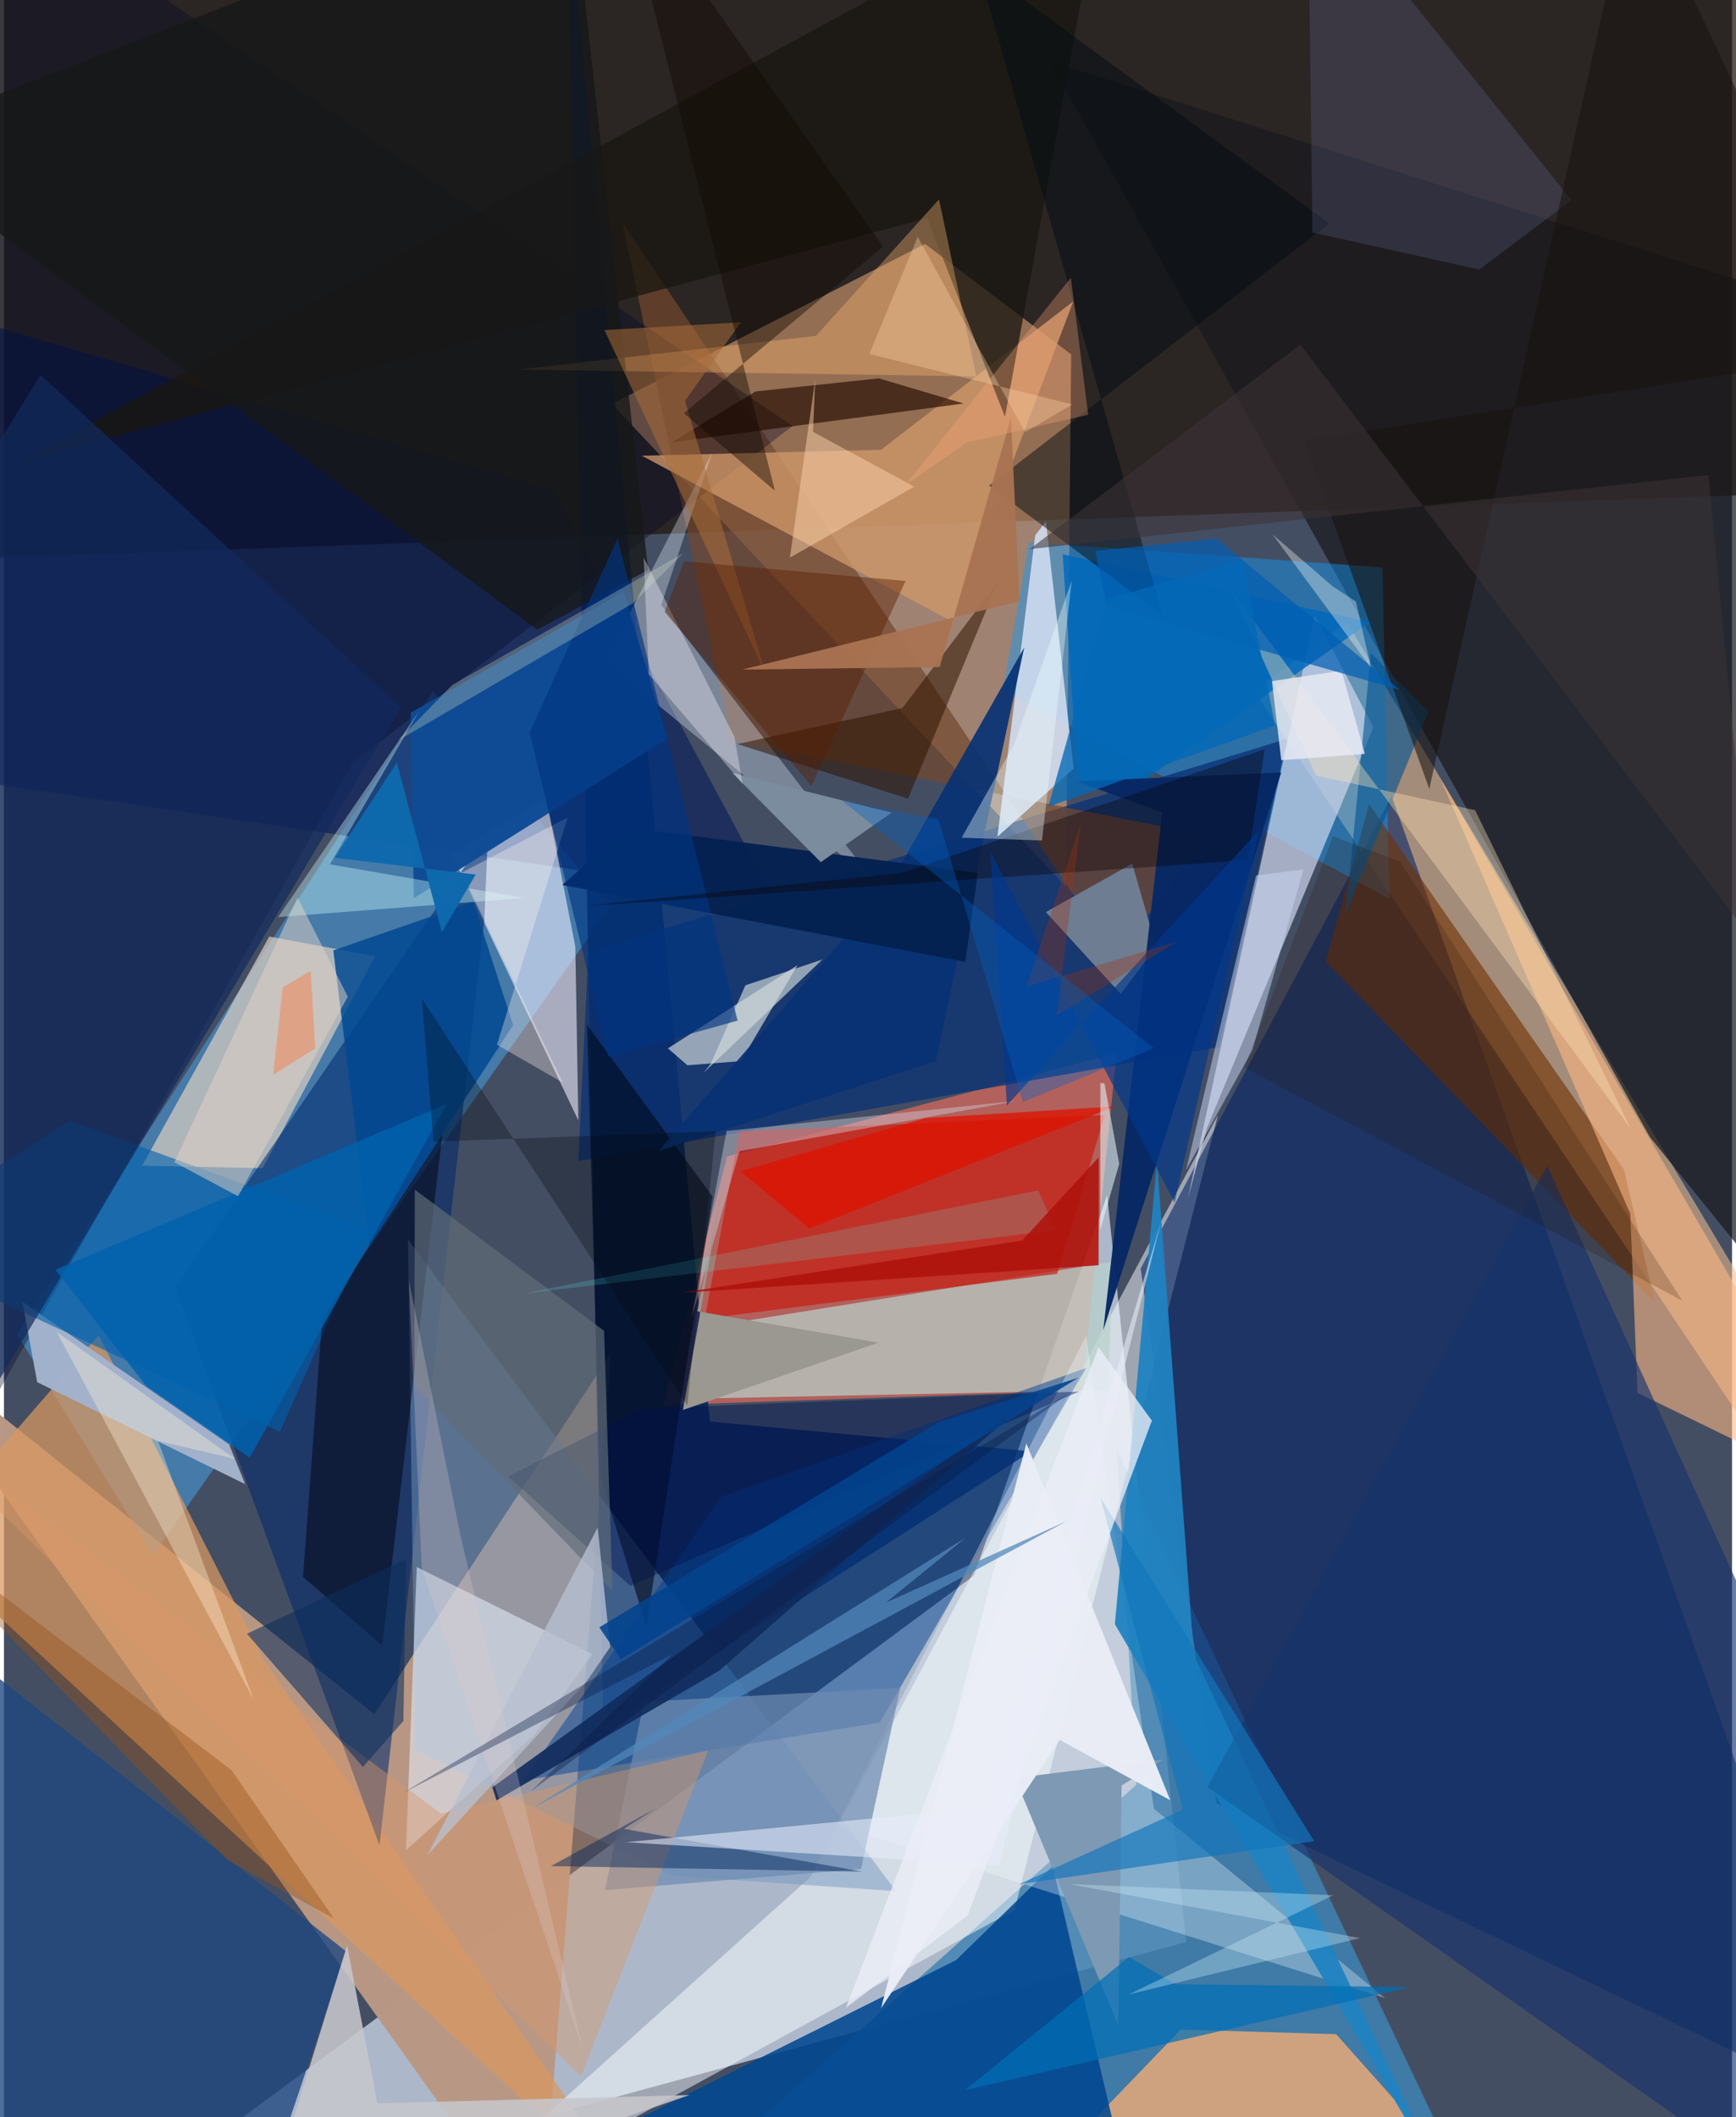 <svg xmlns="http://www.w3.org/2000/svg" width="228" height="278" viewBox="0 0 836 1024"><path fill="#444e63" d="M0 0h836v1024H0z"/><path fill="#dfecfd" fill-opacity=".667" d="M469.285 762.036L31.882 1086l540.085-146.735-38.296-361.167z"/><path fill="#b89885" fill-opacity=".996" d="M259.606 1086L-62 636.182 179.126 829.05l114.488-174.44z"/><path fill="#22180e" fill-opacity=".741" d="M869.807-62l10.678 300.083L-62 271.883 5.167-62z"/><path fill="#f7b57f" fill-opacity=".51" d="M513.76 428.89l2.533-257.486-70.709-53.425-151.495 77.37z"/><path fill="#fc6f58" fill-opacity=".6" d="M318.826 679.625l31.016-120.274 188.447-50.022-16.692 163.3z"/><path fill="#48b0ff" fill-opacity=".451" d="M6.298 645.252l201.298-311.096 85.616 104.468L72.075 752.12z"/><path fill="#edbb8d" fill-opacity=".565" d="M649.753 301.022l187.588 312.992L898 772.44 604.723 334.194z"/><path fill="#3f82b3" fill-opacity=".839" d="M720.893 1086h-423.8l250.784-222.827-9.431-161.914z"/><path fill="#1a191d" fill-opacity=".718" d="M898 154.272v521.485L796.278 549.973l-290.35-520.4z"/><path fill="#001e52" fill-opacity=".78" d="M341.507 687.556L496.95 701.97l-207 132.783-17.49-890.705z"/><path fill="#d99961" fill-opacity=".729" d="M310.852 1070.927L125.804 803.108 45.817 645.782l-87.065 100.26z"/><path fill="#fbffff" fill-opacity=".498" d="M192.025 1086L390.14 907.86l197.146-368.567-98.437 384.56z"/><path fill="#002264" fill-opacity=".58" d="M898 1021.692l-226.678-636.61L549.9 613.59l36.683 258.536z"/><path fill="#0c9eff" fill-opacity=".427" d="M483.306 333.748l12.573-71.504 171.029 12.187 3.33 160.295z"/><path fill="#e3d2c2" fill-opacity=".675" d="M125.125 565.001l54.437-102.512-51.202-9.527-61.512 110.833z"/><path fill="#001859" fill-opacity=".561" d="M-53.245 143.555l319.474 93.736 106.437 197.6L-62 370.715z"/><path fill="#b9d2cb" fill-opacity=".71" d="M334.6 676.47l6.85-34.843 194.98-31.39-2.328 62.11z"/><path fill="#f3ad74" fill-opacity=".792" d="M644.465 983.853l71.23 79.995L468.806 1086l100.466-104.359z"/><path fill="#eff0ff" fill-opacity=".584" d="M262.323 385.986l14.084 71.822 1.46 84.096L216.49 413.03z"/><path fill="#cbd3eb" fill-opacity=".71" d="M582.003 545.466l-9.28 34.365 61.414-282.133 28.334 54.066z"/><path fill="#00286b" fill-opacity=".561" d="M82.862 622.733l151.293-219.847-1.8 42.8-50.685 446.856z"/><path fill="#7397c2" fill-opacity=".482" d="M198.993 846.293l124.851 61.002 107.71 7.388-236.078-315.065z"/><path fill="#0a3174" fill-opacity=".757" d="M620.669 357.362l-32.72 149.029-310.106 55.184 4.858-101.199z"/><path fill="#004790" fill-opacity=".875" d="M184.14 1086l276.49-137.974 46.715-45.579 42.496 180.597z"/><path fill="#c61a0e" fill-opacity=".671" d="M355.778 547.243l176.786-7.978-23.011 76.825-170.505 21.718z"/><path fill="#703101" fill-opacity=".6" d="M639.445 465.036l159.249 165.02-14.97-64.335-123.301-176.7z"/><path fill="#73482f" fill-opacity=".718" d="M537.785 463.31l44.819-59.13-230.82-45.776-52.496-250.636z"/><path fill="#000825" fill-opacity=".341" d="M381.507 206.057l-212.95 162.921L-62 778.676-12.424-62z"/><path fill="#d2dff2" fill-opacity=".871" d="M504.057 252.19l-5.165 6.713-18.279 145.78 36.89-32.93z"/><path fill="#004296" fill-opacity=".49" d="M251.315 861.118l172.44-28.018 99.705-171.41-176.415 62.192z"/><path fill="#ffb883" fill-opacity=".58" d="M898 726.11l-107.747-52.446-3.463-86.594-92.118-210.94z"/><path fill="#e5edfd" fill-opacity=".569" d="M284.757 800.044l-28.282 39.06-62.004 55.765 5.239-136.95z"/><path fill="#d09869" fill-opacity=".769" d="M458.736 300.628l-150.162-80.215 115.726-2.87 93.015-71.77z"/><path fill="#e9f2ff" fill-opacity=".337" d="M317.978 292.59l24.653-73.659-51.921 100.996 130.727 107.16z"/><path fill="#dbdedf" fill-opacity=".647" d="M356.506 513.233l27.422-46.454-62.725 40.286 9.455 8.168z"/><path fill="#f2faff" fill-opacity=".322" d="M556.306 874.814l-32.743-228.826-120.729 236.72 265.444 83.762z"/><path fill="#1f82c0" fill-opacity=".945" d="M537.435 785.57l20.376-223.826 17.83 238.753 121.604 256.949z"/><path fill="#a3b2cb" fill-opacity=".996" d="M108.937 698.667L8.908 629.58l7.18 38.939 100.596 49.303z"/><path fill="#0f4c95" fill-opacity=".98" d="M196.777 344.715l103.035-58.523 21.094 70.984-122.615 77.243z"/><path fill="#1f4880" fill-opacity=".788" d="M165.62 943.895l-42.804 126.823-178.632-8.825 24.792-272.65z"/><path fill="#0061ad" fill-opacity=".604" d="M-62 601.524l195.545 90.983 43.148-97.595-144.785-52.867z"/><path fill="#6f7e93" fill-opacity=".996" d="M545.83 417.694l-41.8 23.456 36.275 39.595 17.099-22.853z"/><path fill="#00020d" fill-opacity=".486" d="M144.689 762.653l38.293 33.318 29.127-247.392-58.124 89.017z"/><path fill="#0169bc" fill-opacity=".839" d="M512.176 268.076l7.259 108.832 27.487 3.778 113.938-79.789z"/><path fill="#1a1711" fill-opacity=".761" d="M446.626 105.504l37.639 96.097L532.482-62 7.11 223.658z"/><path fill="#000a1a" fill-opacity=".592" d="M342.757 578.694l-60.693-83.039 6.22 217.798 22.51 73.408z"/><path fill="#000c11" fill-opacity=".478" d="M476.572 234.884l83.927 62.607-89.45-313.903 170.164 124.5z"/><path fill="#c6c6cc" fill-opacity=".871" d="M121.08 1086l44.928-145.118 14.597 76.443 151.006-4.028z"/><path fill="#250c00" fill-opacity=".659" d="M363.631 189.312l59.583-6.297 41.066 12.148-141.233 18.76z"/><path fill="#6d8bb1" fill-opacity=".714" d="M414.601 903.982l-123.86 10.204 18.873-91.144 124.031-6.683z"/><path fill="#004890" fill-opacity=".839" d="M159.333 459.684l17.617 142.503 69.382-106.362-19.314-59.609z"/><path fill="#073273" fill-opacity=".914" d="M316.59 556.78l134.189-43.565 42.81-200.111-66.236 116.617z"/><path fill="#ffba73" fill-opacity=".369" d="M392.857 162.45l59.5-66.022 18.02 85.602-221.71-3.285z"/><path fill="#da9667" fill-opacity=".42" d="M211.426 877.177L-56.597 677.971l335.77 326.362 61.533-157.718z"/><path fill="#98abfe" fill-opacity=".145" d="M758.355 96.804L630.77-62l2.22 174.466 80.755 17.908z"/><path fill="#7e99b3" d="M489.093 859.958L539.1 979.637l1.59-116.031 19.978-12.58z"/><path fill="#042151" fill-opacity=".969" d="M465.1 465.218L270.154 428.02l31.533-27.822L471.11 422.2z"/><path fill="#072865" fill-opacity=".976" d="M617.91 373.621l-99.116 4.298 41.528 15.007-28.495 250.414z"/><path fill="#112b5d" fill-opacity=".714" d="M-33.262 719.262l225.215-377.224-174.2-160.627L-62 309.377z"/><path fill="#cdd7f4" fill-opacity=".498" d="M605.727 423.395L571.856 565.95l32.137-58.073 24.686-87.33z"/><path fill="#161818" fill-opacity=".776" d="M258.013 304.554L-62 68.791 274.174-62l37.468 337.707z"/><path fill="#102b5c" fill-opacity=".898" d="M236.27 864.458l258.31-186.335-148.71 130.021-107.589 62.642z"/><path fill="#16336b" fill-opacity=".639" d="M898 1086V896.277L746.608 563.784 582.18 864.335z"/><path fill="#e9ecf5" fill-opacity=".984" d="M494.61 698.094L424.334 971.26l86.429-129.698 53.443 29.145z"/><path fill="#cfffff" fill-opacity=".373" d="M157.693 418.057l94.156 16.257-119.195 9.245 68.4-99.94z"/><path fill="#2d1400" fill-opacity=".533" d="M437.39 386.31l-82.595-26.453 79.844-17.406 46.152-60.861z"/><path fill="#00114e" fill-opacity=".416" d="M302.978 766.975l-59.064-52.878 64.725-32.807 211.452-8.248z"/><path fill="#005493" fill-opacity=".612" d="M689.12 344.348l-27.861-28.599-7.4 78.118-4.757 47.84z"/><path fill="#0c2d5c" fill-opacity=".561" d="M193.24 832.355l-19.58 22.235-56.109-64.41 77.028-36.133z"/><path fill="#022659" fill-opacity=".471" d="M299.825 884.526l115.54 20.736-150.769-2.7 51.042-28.038z"/><path fill="#1276bc" fill-opacity=".671" d="M491.064 911.358l79.272-36.1-39.899-150.977 103.42 166.214z"/><path fill="#006fb5" fill-opacity=".706" d="M566.803 959.706l-22.605-13.146-79.177 64.355 215.327-49.827z"/><path fill="#7a8c9d" fill-opacity=".992" d="M429.56 392.995l-10.093-2.387-67.142-16.81 42.835 43.2z"/><path fill="#d4dcdc" fill-opacity=".651" d="M358.678 476.573l-16.787 38.002-3.537 4.4 57.589-54.902z"/><path fill="#ffe6b7" fill-opacity=".376" d="M593.632 285.375l41.101 89.744 76.96 16.745 75.261 153.86z"/><path fill="#5f6d78" fill-opacity=".682" d="M290.32 643.685l4.065 125.821-95.828-99.364.208-94.748z"/><path fill="#de1101" fill-opacity=".765" d="M389.552 594.188l-33.217-27.675 89.446-25.722 91.519-5.62z"/><path fill="#d1d0da" fill-opacity=".435" d="M490.183 532.447l-134.37 24.36-23.105 80.563 16.873-90.391z"/><path fill="#e9ebf5" fill-opacity=".804" d="M617.917 367.665l-4.492-38.219 33.612-5.091 11.342 40.299z"/><path fill="#171310" fill-opacity=".565" d="M788.422-62l-98.885 443.561-60.671-168.476L898 171.125z"/><path fill="#0162ac" fill-opacity=".843" d="M118.89 705.013l-50.1-34.711-43.866-56.139 189.285-80.23z"/><path fill="#b7c0d1" fill-opacity=".769" d="M204.757 897.373l82.46-158.565 6.048 57.85-11.288 16.483z"/><path fill="#fff4f2" fill-opacity=".341" d="M270.408 523.67l-49.087-101.577 51.393-26.702-34.23 109.918z"/><path fill="#003581" fill-opacity=".651" d="M292.265 511.09l-37.99-156.758 42.603-94.015L354.91 493.64z"/><path fill="#9a9890" d="M328.471 681.947l94.63-32.562-87.637-15.167 13.317-66.466z"/><path fill="#f8f6ff" fill-opacity=".345" d="M309.463 269.692l2.5 56.37 45.367 53.004-3.93-22.65z"/><path fill="#a86c39" fill-opacity=".549" d="M329.521 193.828l26.97-37.933-65.982 3.739 77.78 165.88z"/><path fill="#945118" fill-opacity=".404" d="M108.01 899.72l51.65 28.217-49.513-71.716L-62 724.899z"/><path fill="#3b3337" fill-opacity=".561" d="M824.54 229.726l21.585 225.228L627.19 166.672l-130.957 98.915z"/><path fill="#e7eefb" fill-opacity=".565" d="M474.736 874.274L300.856 891l180.52 11.237 78.178-310.474z"/><path fill="#d3e1c2" fill-opacity=".298" d="M328.648 267.59l-24.422 24.24-113.495 66.278 26.203-26.911z"/><path fill="#ffd6b0" fill-opacity=".471" d="M392.469 183.469l-1.056 25.407 48.935 26.515-60.137 34.328z"/><path fill="#53fff5" fill-opacity=".169" d="M500.34 575.756l19.895 44.215-11.197-24.929-257.866 30.662z"/><path fill="#0b0000" fill-opacity=".361" d="M434.335 422.242L279.214 438.39l322.494-22.385 8.16-53.567z"/><path fill="#caedf8" fill-opacity=".353" d="M515.391 911.258l127.668 5.414-98.921 47.99 111.869-27.278z"/><path fill="#e9fcff" fill-opacity=".545" d="M530.415 523.815l-.072 71.1 9.188-32.024-7.139-38.928z"/><path fill="#00388d" fill-opacity=".655" d="M477.13 411.953l89.183 169.633 41.014-180.246-122.108 133.263z"/><path fill="#581d02" fill-opacity=".427" d="M329.057 271.466l107.136 9.52-45.597 99.167-70.992-84.19z"/><path fill="#e4d2c3" fill-opacity=".506" d="M113.244 578.577l53.11-96.504-24.296-47.918L82.443 562.15z"/><path fill="#025db1" fill-opacity=".71" d="M586.624 260.53l88.507 73.088-141.684-40.607-5.496-26.555z"/><path fill="#110800" fill-opacity=".431" d="M425.249 119.308l-96.304 80.567 44.023 37.499L297.753-62z"/><path fill="#ae110a" fill-opacity=".843" d="M529.578 611.975l-202.119 13.284 165.082-25.234 37.073-40.278z"/><path fill="azure" fill-opacity=".369" d="M463.298 405.166l38.86 1.366 14.425-125.767-27.965 79.403z"/><path fill="#ebeef7" fill-opacity=".769" d="M555.33 687.104l-89.038 239.265-58.936 44.707 122.199-319.405z"/><path fill="#5288bd" fill-opacity=".737" d="M426.618 775.149l38.851-31.557-209.728 130.905 258.435-138.805z"/><path fill="#a97352" fill-opacity=".957" d="M491.304 290.764l-4.158-88.8-34.448 120.643-95.506 1.25z"/><path fill="#ffaa7a" fill-opacity=".314" d="M516.148 134.304l-80.359 100.61 29.854-20.85 58.88-13.46z"/><path fill="#fff3d7" fill-opacity=".353" d="M111.82 705.62l-86.266-61.39 95.308 177.96-46.31-125.266z"/><path fill="#fdfefb" fill-opacity=".349" d="M661.363 323.093l-47.63-64.61 28.93 24.996 11.383 7.495z"/><path fill="#decccb" fill-opacity=".282" d="M220.952 743.175l59.078 247.846-77.921-232.748-6.241-139.063z"/><path fill="#2c1001" fill-opacity=".2" d="M675.436 416.759l-32.493-12.3-42.849 111.82 211.852 112.835z"/><path fill="#03438e" fill-opacity=".871" d="M288.02 787.087l164.098-99.171 67.722-21.574-221.36 136.194z"/><path fill="#fdd3a7" fill-opacity=".345" d="M516.889 195.595l-22.908 13.421-51.918-94.445-23.418 56.642z"/><path fill="#091a44" fill-opacity=".365" d="M514.229 674.483l-321.18 192.66 130.473-67.12-68.573 66.325z"/><path fill="#0f69ac" fill-opacity=".992" d="M211.865 450.886l16.341-27.88-68.199-8.146 30.075-46.02z"/><path fill="#0369b6" fill-opacity=".784" d="M599.155 270.64l-65.636 19.26-28.31 100.298 109.742-39.345z"/><path fill="#010a0e" fill-opacity=".294" d="M202.205 483.029l5.559 69.149 136.545-5.044-13.72 132.517z"/><path fill="#a32f0b" fill-opacity=".318" d="M509.293 491.116l58.083-35.644-72.682 21.701 26.265-79.034z"/><path fill="#eb8d64" fill-opacity=".612" d="M130.252 519.837l4.613-42.242 13.547-8.024 2.157 37.496z"/><path fill="#0061c3" fill-opacity=".365" d="M492.954 532.968l-40.81-136.557-46.745-9.166L556.226 506.95z"/></svg>